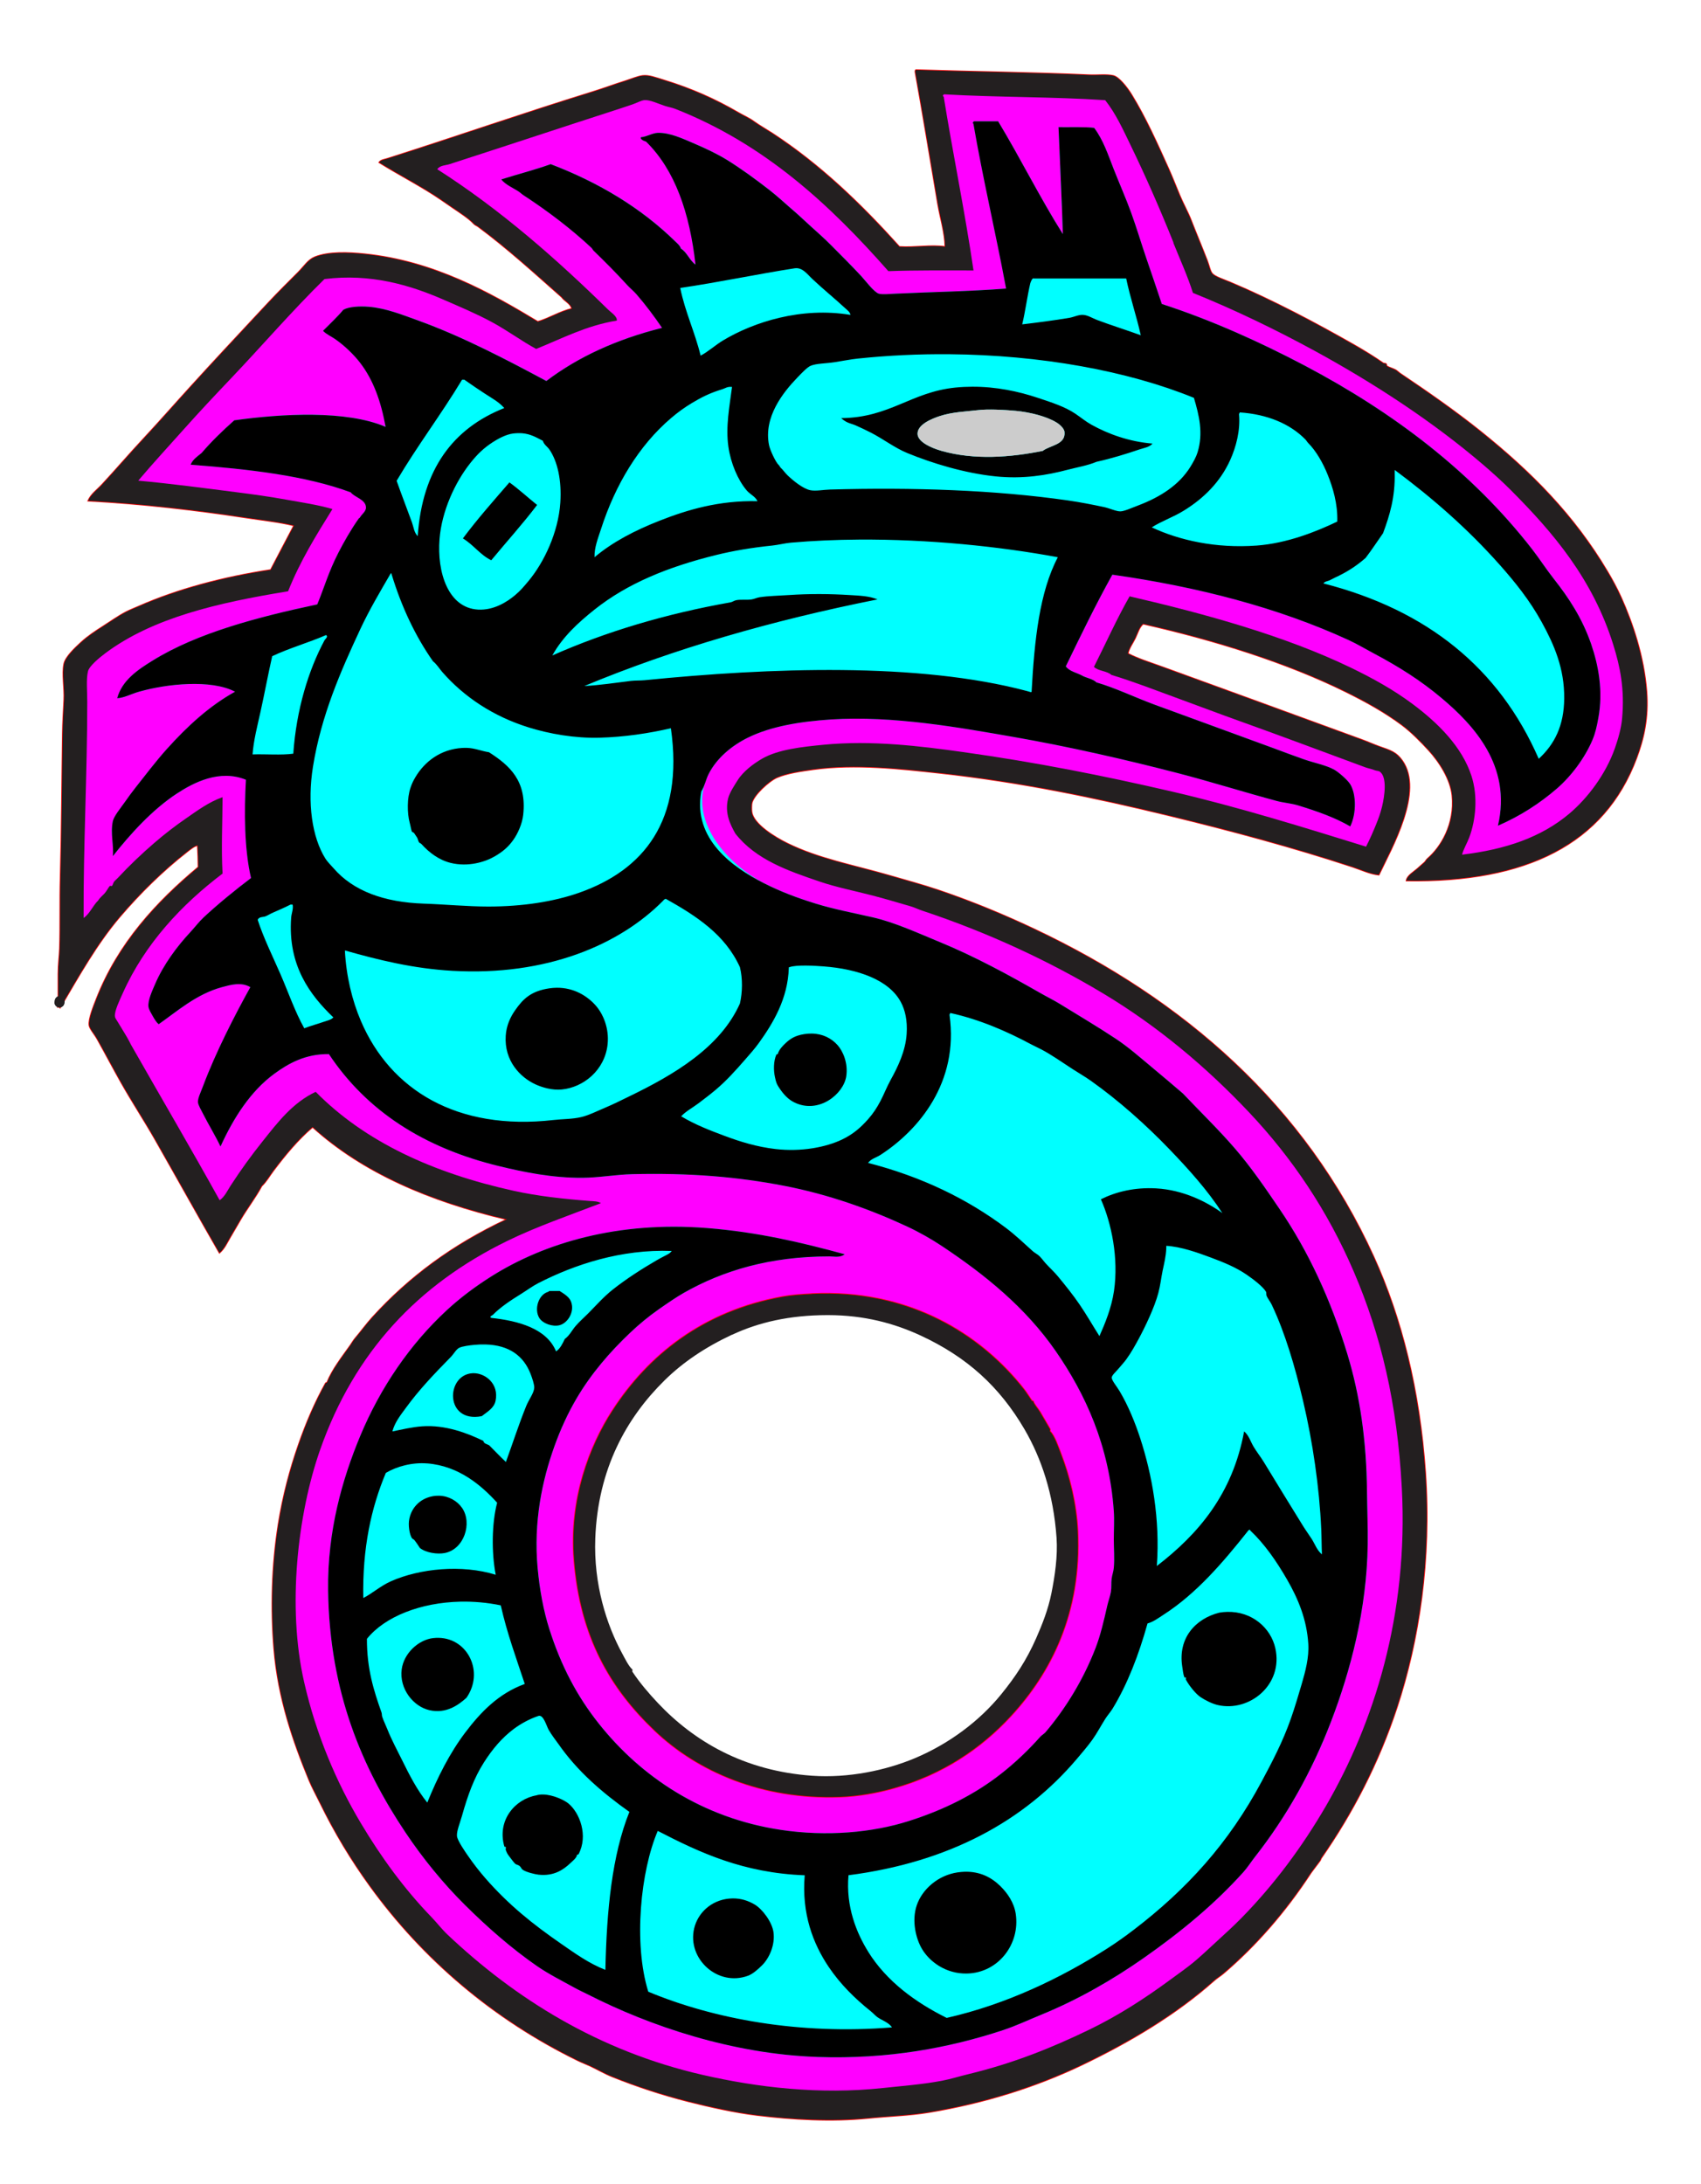<svg viewBox="0 0 147.3 189.1" xmlns="http://www.w3.org/2000/svg">
  <path style="stroke:red;stroke-width:.117;fill:#f0f" d="M 79.33 6.059 C 79.257 6.069 79.262 6.159 79.268 6.248 C 79.952 10.017 80.575 13.89 81.219 17.65 C 81.432 18.901 81.829 20.119 81.85 21.367 C 80.592 21.187 79.253 21.454 77.881 21.367 C 74.627 17.749 71.062 14.281 66.857 11.539 C 66.352 11.21 65.71 10.845 65.281 10.531 C 64.847 10.213 64.394 10.03 63.959 9.775 C 62.008 8.636 59.909 7.685 57.469 6.941 C 56.794 6.736 56.183 6.494 55.643 6.564 C 55.21 6.621 54.691 6.847 54.193 7.004 C 53.192 7.319 52.268 7.668 51.357 7.949 C 45.309 9.82 39.475 11.855 33.529 13.744 C 33.303 13.817 32.984 13.842 32.836 14.061 C 34.625 15.171 36.564 16.157 38.189 17.273 C 38.516 17.497 38.865 17.736 39.197 17.967 C 39.768 18.36 40.608 18.893 41.025 19.352 C 41.144 19.483 41.278 19.511 41.402 19.604 C 43.973 21.514 46.303 23.641 48.648 25.715 C 48.911 26.082 49.39 26.232 49.529 26.723 C 48.435 26.993 47.619 27.542 46.57 27.857 C 42.423 25.356 37.588 22.623 31.572 21.998 C 30.168 21.852 28.469 21.786 27.289 22.25 C 26.688 22.486 26.382 23.019 25.838 23.572 C 25.406 24.012 24.949 24.462 24.58 24.832 C 23.685 25.731 22.87 26.615 22.123 27.416 C 20.21 29.463 18.374 31.437 16.643 33.338 C 15.215 34.902 13.821 36.497 12.422 37.998 C 11.176 39.333 10.025 40.683 8.832 41.967 C 8.424 42.407 7.887 42.78 7.635 43.354 C 12.344 43.611 16.999 44.154 21.24 44.801 C 22.687 45.023 24.135 45.173 25.461 45.496 C 24.784 46.771 24.119 48.058 23.445 49.338 C 19.237 49.984 15.327 51.043 12.043 52.488 C 11.671 52.652 11.264 52.807 10.908 52.992 C 10.246 53.336 9.607 53.797 8.893 54.252 C 8.303 54.629 7.62 55.072 7.004 55.639 C 6.458 56.138 5.677 56.889 5.553 57.465 C 5.356 58.375 5.611 59.526 5.553 60.615 C 5.501 61.582 5.441 62.61 5.428 63.512 C 5.364 67.712 5.35 71.861 5.238 75.924 C 5.178 78.067 5.239 80.142 5.176 82.098 C 5.155 82.739 5.049 83.517 5.049 84.303 L 5.049 86.697 L 5.012 87.178 L 5.127 87.145 L 5.201 87.24 C 6.812 84.514 8.347 81.742 10.367 79.367 C 12.113 77.32 14.091 75.378 16.17 73.752 C 16.483 73.507 16.835 73.215 17.115 73.184 C 17.154 73.921 17.17 74.398 17.178 75.074 C 13.574 78.081 10.241 81.66 8.359 86.475 C 8.116 87.098 7.667 88.192 7.729 88.744 C 7.763 89.048 8.17 89.492 8.422 89.941 C 9.155 91.246 9.843 92.56 10.5 93.721 C 11.462 95.418 12.531 97.052 13.398 98.57 C 15.319 101.94 17.232 105.381 19.004 108.461 C 19.431 108.093 19.664 107.559 19.949 107.076 C 20.244 106.579 20.54 106.06 20.832 105.564 C 21.419 104.57 22.119 103.668 22.658 102.668 C 23.066 102.283 23.333 101.789 23.668 101.346 C 24.709 99.965 25.786 98.661 27.07 97.564 C 31.411 101.498 37.197 103.987 43.893 105.566 C 39.17 107.789 35.434 110.559 32.238 114.07 C 31.753 114.603 31.228 115.323 30.789 115.836 C 30.596 116.061 30.498 116.253 30.35 116.465 C 29.644 117.467 28.786 118.545 28.332 119.678 C 28.306 119.744 28.228 119.704 28.207 119.742 C 27.283 121.406 26.532 123.151 25.875 125.031 C 25.104 127.238 24.51 129.479 24.111 131.963 C 23.537 135.54 23.454 139.307 23.734 142.734 C 24.084 147.009 25.397 150.777 26.758 154.074 C 27.034 154.746 27.388 155.38 27.703 156.025 C 28.994 158.672 30.436 161.045 32.049 163.273 C 36.635 169.603 42.724 174.806 50.066 178.387 C 50.389 178.545 50.733 178.674 51.072 178.828 C 51.725 179.13 52.35 179.505 53.025 179.775 C 55.137 180.62 57.306 181.339 59.578 181.916 C 61.45 182.391 63.659 182.882 65.555 183.113 C 68.585 183.481 72.013 183.688 75.195 183.365 C 76.997 183.184 78.741 183.141 80.426 182.861 C 85.304 182.052 89.749 180.632 93.656 178.768 C 97.891 176.741 101.869 174.356 105.121 171.463 C 105.378 171.232 105.681 171.055 105.941 170.834 C 108.749 168.436 111.31 165.51 113.533 162.105 C 113.784 161.77 114.083 161.367 114.289 161.098 C 114.35 161.017 114.367 160.916 114.416 160.846 C 117.096 156.998 119.38 152.628 120.969 147.801 C 122.862 142.057 123.955 135.024 123.424 127.457 C 122.928 120.365 121.364 114.107 118.951 108.809 C 112.985 95.706 102.525 86.578 89.598 80.463 C 87.004 79.236 84.26 78.094 81.408 77.123 C 80.018 76.649 78.536 76.244 77 75.801 C 73.897 74.905 70.914 74.369 68.18 73.027 C 67.012 72.454 65.264 71.351 65.092 70.318 C 65.058 70.11 65.072 69.668 65.092 69.562 C 65.223 68.844 66.598 67.591 67.297 67.295 C 68.143 66.935 69.338 66.753 70.447 66.602 C 74.051 66.107 78.008 66.548 81.346 66.916 C 88.494 67.703 94.905 69.061 101.129 70.57 C 106.653 71.91 112.058 73.368 117.133 75.043 C 117.886 75.292 118.628 75.65 119.4 75.734 C 120.503 73.411 123.319 68.507 121.418 65.846 C 120.9 65.122 120.412 64.982 119.463 64.648 C 118.987 64.481 118.469 64.246 118.016 64.08 C 112.105 61.913 106.252 59.784 100.561 57.717 C 99.585 57.362 98.572 57.053 97.662 56.584 C 97.768 56.095 98.079 55.691 98.291 55.262 C 98.507 54.827 98.623 54.324 98.986 54.002 C 105.213 55.407 111.411 57.352 116.498 59.859 C 118.258 60.726 119.908 61.637 121.412 62.758 C 122.215 63.356 123.086 64.243 123.742 64.963 C 124.661 65.973 125.615 67.462 125.758 68.867 C 126.009 71.356 124.774 73.363 123.617 74.35 C 123.513 74.439 123.461 74.577 123.365 74.664 C 123.172 74.838 122.981 75.001 122.797 75.168 C 122.419 75.51 121.871 75.797 121.791 76.24 C 132.19 76.401 138.92 73.045 141.701 65.654 C 142.342 63.947 142.759 62.131 142.584 59.859 C 142.35 56.819 141.365 53.934 140.379 51.734 C 140.021 50.937 139.597 50.163 139.182 49.467 C 136.283 44.592 132.59 40.875 128.221 37.369 C 126.004 35.589 123.572 33.904 121.229 32.33 C 121.127 32.26 121.015 32.143 120.914 32.076 C 120.66 31.912 120.343 31.854 120.094 31.699 C 120.046 31.671 120.072 31.543 120.031 31.51 C 119.978 31.464 119.83 31.482 119.779 31.447 C 118.969 30.882 118.099 30.351 117.26 29.871 C 113.944 27.982 110.222 26.003 106.549 24.455 C 105.989 24.219 105.215 23.971 104.975 23.697 C 104.78 23.48 104.712 23.028 104.533 22.564 C 104.09 21.421 103.548 20.133 103.148 19.1 C 102.87 18.378 102.453 17.644 102.141 16.895 C 101.809 16.1 101.505 15.315 101.195 14.627 C 100.248 12.525 99.214 10.202 97.982 8.201 C 97.588 7.559 96.886 6.674 96.406 6.564 C 95.815 6.429 95.032 6.532 94.328 6.5 C 89.326 6.273 84.149 6.22 79.33 6.059 z M 71.875 111.992 C 79.499 112.107 85.147 115.814 88.656 120.271 C 88.882 120.558 89.092 120.903 89.348 121.279 C 89.383 121.332 89.45 121.254 89.473 121.342 C 89.532 121.563 89.877 121.959 90.041 122.225 C 90.327 122.692 90.619 123.222 90.924 123.736 C 90.944 123.77 90.894 123.9 90.924 123.926 C 91.297 124.253 91.652 125.322 91.867 125.877 C 92.579 127.713 93.202 130.129 93.316 132.555 C 93.654 139.623 90.99 144.805 87.521 148.561 C 84.948 151.347 81.62 153.612 77.379 154.797 C 75.973 155.189 74.385 155.494 72.717 155.551 C 66.004 155.782 60.445 153.372 56.713 149.82 C 52.874 146.166 50.255 141.721 49.721 135.02 C 49.305 129.815 51.039 125.215 53.059 122.105 C 56.167 117.319 60.886 113.524 67.74 112.277 C 68.607 112.12 69.456 112.067 70.324 112.025 L 70.322 112.018 C 70.848 111.993 71.367 111.984 71.875 111.992 z"/>
  <path fill-rule="evenodd" fill="#231f20" d="m 84.356,10.503 h 2.079 c 1.928,3.195 3.626,6.622 5.606,9.765 -0.089,-2.904 -0.26,-6.32 -0.378,-9.261 1.031,0.012 2.343,-0.036 3.087,0.063 0.791,1.046 1.21,2.341 1.701,3.59 0.494,1.255 1.045,2.494 1.512,3.78 0.474,1.307 0.871,2.65 1.323,3.969 0.449,1.304 0.89,2.611 1.323,3.905 4.268,1.384 8.519,3.3 12.413,5.355 7.595,4.012 14.413,9.133 19.654,15.876 0.627,0.807 1.203,1.712 1.891,2.582 1.28,1.624 2.442,3.385 3.213,5.607 0.648,1.874 1.059,4.092 0.631,6.426 -0.137,0.742 -0.25,1.287 -0.505,1.889 -0.662,1.575 -1.858,3.16 -3.086,4.221 -1.502,1.297 -3.203,2.39 -5.103,3.213 1.23,-5.21 -2.165,-8.757 -4.85,-11.025 -1.824,-1.54 -3.71,-2.731 -5.922,-3.905 -0.724,-0.384 -1.41,-0.797 -2.142,-1.134 -6.115,-2.818 -13.126,-4.63 -20.473,-5.669 -1.428,2.562 -2.731,5.249 -4.031,7.937 0.306,0.447 0.994,0.557 1.448,0.82 0.286,0.165 0.938,0.283 1.197,0.566 1.694,0.496 3.327,1.3 5.102,1.954 3.366,1.238 6.852,2.495 10.331,3.779 0.839,0.31 1.721,0.647 2.583,0.945 0.884,0.306 1.877,0.491 2.583,0.882 0.36,0.2 1.162,0.89 1.385,1.26 0.531,0.877 0.542,2.541 0,3.654 -1.274,-0.747 -2.832,-1.309 -4.536,-1.827 -0.587,-0.178 -1.213,-0.213 -1.827,-0.378 -2.702,-0.724 -5.75,-1.679 -8.503,-2.394 -4.64,-1.205 -9.587,-2.328 -14.296,-3.149 -4.613,-0.804 -10.461,-1.865 -15.817,-1.513 -2.646,0.174 -5.189,0.592 -7.182,1.576 -1.391,0.687 -2.693,1.755 -3.401,3.149 -1.964,3.88 1.599,7.797 4.787,9.449 1.467,0.744 2.926,1.286 4.474,1.764 1.577,0.488 3.227,0.796 4.977,1.197 1.898,0.434 3.967,1.39 5.796,2.141 3.029,1.247 5.991,2.86 8.695,4.411 0.57,0.327 1.144,0.602 1.701,0.946 1.569,0.968 3.283,1.982 4.849,3.023 1.066,0.708 2.015,1.542 2.961,2.33 0.963,0.803 1.908,1.599 2.835,2.395 1.512,1.596 3.056,3.087 4.473,4.724 1.423,1.643 2.659,3.458 3.906,5.293 2.48,3.648 4.425,7.824 5.859,12.541 1.098,3.609 1.659,7.499 1.701,11.968 0.015,1.509 0.086,3.021 0.063,4.536 -0.086,5.639 -1.494,10.913 -3.149,15.244 -1.686,4.413 -3.912,8.338 -6.615,11.781 -0.355,0.453 -0.638,0.912 -1.008,1.323 -2.494,2.776 -5.425,5.189 -8.63,7.434 -2.63,1.841 -5.63,3.585 -8.883,4.915 -1.084,0.442 -2.158,0.952 -3.276,1.322 -4.66,1.54 -9.973,2.541 -16.063,2.332 -7.443,-0.257 -14.577,-2.699 -19.912,-5.418 -0.368,-0.188 -0.743,-0.351 -1.133,-0.568 -1.013,-0.559 -2.288,-1.204 -3.276,-1.889 -2.245,-1.557 -4.288,-3.36 -6.237,-5.29 -1.858,-1.841 -3.649,-4.027 -5.166,-6.301 -3.671,-5.506 -6.557,-12.027 -6.678,-20.918 -0.07,-5.156 1.232,-9.652 2.771,-13.36 1.761,-4.23 4.34,-7.979 7.497,-10.899 1.157,-1.072 2.487,-2.071 3.906,-2.961 4.531,-2.845 10.887,-4.777 18.648,-4.158 4.353,0.347 8.125,1.233 11.91,2.267 -0.386,0.32 -0.922,0.189 -1.323,0.189 -5.143,0 -9.204,1.223 -12.6,3.149 -0.683,0.388 -1.496,0.952 -2.205,1.448 -0.845,0.594 -1.672,1.271 -2.457,2.017 -1.731,1.644 -3.373,3.524 -4.663,5.733 -0.731,1.252 -1.363,2.625 -1.889,4.095 -1.035,2.886 -1.831,6.478 -1.448,10.584 0.17,1.824 0.5,3.633 1.008,5.227 1,3.144 2.373,5.783 4.284,8.189 3.666,4.621 8.98,8.175 15.747,9.199 4.029,0.608 7.973,0.232 11.086,-0.757 3.036,-0.962 5.706,-2.294 8.001,-4.095 1.199,-0.938 2.353,-2.027 3.402,-3.213 0.122,-0.138 0.322,-0.238 0.441,-0.378 1.716,-2.016 3.282,-4.537 4.346,-7.307 0.423,-1.099 0.703,-2.305 1.009,-3.654 0.089,-0.397 0.25,-0.813 0.314,-1.198 0.065,-0.39 0.02,-0.777 0.064,-1.134 0.04,-0.323 0.159,-0.611 0.189,-0.945 0.075,-0.824 0,-1.664 0,-2.457 0,-0.829 0.056,-1.661 0,-2.456 -0.399,-5.685 -2.465,-10.148 -5.04,-13.863 -2.618,-3.776 -6.108,-6.597 -9.827,-9.071 -0.92,-0.612 -1.97,-1.21 -3.024,-1.701 -3.132,-1.459 -6.754,-2.774 -10.647,-3.526 -4.065,-0.787 -8.208,-1.128 -13.161,-1.009 -1.428,0.034 -2.867,0.308 -4.347,0.315 -2.555,0.014 -4.979,-0.474 -7.182,-1.008 -6.525,-1.582 -11.467,-4.778 -14.741,-9.702 -2.033,-0.022 -3.509,0.812 -4.724,1.701 -2.052,1.5 -3.531,3.816 -4.663,6.3 -0.45,-0.953 -0.999,-1.822 -1.512,-2.835 -0.158,-0.313 -0.425,-0.761 -0.441,-1.009 -0.022,-0.328 0.258,-0.897 0.441,-1.386 1.092,-2.918 2.742,-6.13 4.095,-8.567 -0.793,-0.474 -1.728,-0.197 -2.457,0 -2.216,0.597 -3.911,2.119 -5.482,3.213 -0.205,-0.177 -0.375,-0.461 -0.504,-0.692 -0.136,-0.247 -0.347,-0.57 -0.377,-0.819 -0.069,-0.56 0.329,-1.396 0.567,-1.953 0.723,-1.694 1.92,-3.29 3.024,-4.473 0.411,-0.442 0.775,-0.93 1.196,-1.323 1.241,-1.156 2.733,-2.371 4.095,-3.402 -0.59,-2.488 -0.596,-5.782 -0.441,-8.505 -2.272,-0.928 -4.517,0.235 -5.984,1.197 -2.132,1.398 -4.03,3.502 -5.543,5.418 0.106,-0.894 -0.226,-1.963 0,-3.024 0.094,-0.44 0.671,-1.133 1.071,-1.701 0.282,-0.4 0.568,-0.8 0.882,-1.196 0.835,-1.053 1.782,-2.307 2.708,-3.339 1.811,-2.018 3.738,-3.772 5.922,-4.977 -2.091,-1.09 -5.909,-0.683 -8.314,0 -0.698,0.199 -1.293,0.536 -1.889,0.566 0.42,-1.569 1.81,-2.486 3.086,-3.275 3.863,-2.388 9.084,-3.757 14.238,-4.852 0.593,-1.423 0.966,-2.79 1.827,-4.473 0.462,-0.901 1.09,-2.005 1.764,-2.96 0.042,-0.06 0.079,-0.03 0.126,-0.128 0.097,-0.199 0.506,-0.483 0.504,-0.818 -0.002,-0.709 -0.999,-0.889 -1.322,-1.323 -3.955,-1.464 -8.834,-2.003 -13.863,-2.395 0.187,-0.463 0.586,-0.715 0.945,-1.007 0.871,-1.019 1.834,-1.946 2.835,-2.835 4.14,-0.578 9.707,-0.887 13.103,0.567 -0.401,-2.205 -1.053,-4.047 -2.205,-5.544 -0.557,-0.725 -1.377,-1.513 -2.204,-2.079 -0.335,-0.228 -0.711,-0.383 -1.009,-0.693 0.597,-0.601 1.219,-1.176 1.764,-1.827 0.468,-0.254 1.371,-0.322 2.205,-0.252 1.493,0.124 2.915,0.703 4.284,1.196 3.869,1.396 7.774,3.457 11.086,5.229 2.771,-2.1 6.121,-3.622 10.017,-4.599 -0.685,-1.007 -1.398,-1.963 -2.205,-2.898 -0.253,-0.291 -0.562,-0.536 -0.819,-0.818 -0.947,-1.042 -1.867,-1.961 -2.898,-2.962 -0.071,-0.068 -0.11,-0.177 -0.19,-0.253 -1.721,-1.613 -3.785,-3.184 -5.859,-4.536 -0.177,-0.115 -0.314,-0.256 -0.504,-0.377 -0.454,-0.288 -1.072,-0.545 -1.448,-1.008 1.419,-0.45 2.91,-0.827 4.283,-1.323 4.182,1.596 7.818,3.793 10.772,6.678 0.184,0.179 0.424,0.37 0.504,0.631 0.542,0.34 0.744,1.02 1.26,1.386 -0.503,-4.474 -1.771,-8.182 -4.283,-10.647 -0.209,-0.051 -0.536,-0.221 -0.441,-0.378 0.512,-0.046 0.991,-0.363 1.448,-0.379 1.067,-0.037 2.239,0.531 3.213,0.945 1.012,0.432 2.006,0.915 2.771,1.386 1.211,0.746 2.498,1.686 3.654,2.583 0.763,0.593 1.448,1.241 2.205,1.889 0.465,0.398 0.912,0.836 1.386,1.26 0.57,0.51 1.242,1.11 1.826,1.701 0.749,0.758 1.722,1.716 2.583,2.646 0.314,0.338 1.114,1.402 1.513,1.512 0.315,0.088 0.969,0.022 1.448,0 3.181,-0.151 6.37,-0.193 9.574,-0.441 -0.896,-4.815 -1.995,-9.428 -2.835,-14.296 -0.128,0.02 0.012,-0.181 0.063,-0.188" style="fill:#0ff;stroke-width:.117"/>
  <path d="m 5.149,86.791 c 0.002,-0.042 0.011,-0.084 0.021,-0.127" stroke="#231f20" stroke-linecap="round" stroke-width="0.854" fill="none"/>
  <path fill-rule="evenodd" fill="#231f20" d="m 101.625,21.019 c -1.18,-2.946 -2.41,-5.744 -3.716,-8.441 -0.658,-1.359 -1.287,-2.753 -2.205,-3.906 -4.447,-0.297 -9.298,-0.24 -13.922,-0.504 -0.077,-0.019 -0.217,0.183 -0.063,0.188 0.816,5.066 1.834,9.927 2.583,15.057 -2.476,0.002 -4.983,-0.027 -7.372,0.062 C 71.901,17.767 66.251,12.482 58.47,9.424 58.174,9.308 57.887,9.271 57.588,9.172 56.953,8.964 56.302,8.642 55.823,8.668 c -0.308,0.018 -0.67,0.246 -1.071,0.378 -0.364,0.119 -0.787,0.266 -1.134,0.378 -5.012,1.62 -9.884,3.235 -14.682,4.787 -0.355,0.116 -0.827,0.091 -1.072,0.441 5.44,3.466 10.349,7.787 14.799,12.155 0.283,0.277 0.779,0.566 0.756,0.945 -2.7,0.449 -4.743,1.556 -6.992,2.457 -1.295,-0.707 -2.504,-1.609 -3.842,-2.33 -1.338,-0.722 -2.769,-1.323 -4.22,-1.954 -2.866,-1.244 -6.269,-2.267 -10.268,-1.764 -2.823,2.766 -5.4,5.77 -8.127,8.632 -1.358,1.426 -2.721,2.877 -4.031,4.346 -1.329,1.49 -2.678,2.946 -3.968,4.473 2.791,0.253 5.707,0.645 8.567,1.01 1.41,0.179 2.841,0.378 4.22,0.628 1.373,0.25 2.754,0.448 4.031,0.82 -1.4,2.253 -2.803,4.503 -3.842,7.119 -6.128,0.997 -11.722,2.3 -15.817,5.355 -0.532,0.399 -1.399,1.111 -1.512,1.575 -0.166,0.683 -0.063,1.74 -0.063,2.645 0,6.243 -0.345,12.518 -0.315,18.707 0.548,-0.377 0.791,-1.058 1.26,-1.513 0.147,-0.245 0.392,-0.432 0.567,-0.629 0.185,-0.21 0.299,-0.47 0.441,-0.63 0.027,-0.032 0.161,0.031 0.188,0 0.082,-0.094 0.107,-0.28 0.19,-0.378 0.107,-0.129 0.21,-0.202 0.315,-0.315 1.01,-1.083 2.04,-2.066 3.151,-3.024 0.877,-0.757 1.79,-1.465 2.771,-2.141 0.973,-0.673 1.97,-1.413 3.149,-1.827 -0.007,2.249 -0.122,4.405 0,6.615 -3.514,2.656 -6.712,6.052 -8.63,10.331 -0.257,0.573 -0.731,1.54 -0.693,2.016 0.012,0.159 0.107,0.265 0.252,0.504 0.34,0.563 0.787,1.273 1.008,1.701 0.048,0.094 0.081,0.174 0.126,0.251 2.605,4.581 5.211,9.011 7.686,13.477 0.44,-0.307 0.668,-0.833 0.945,-1.26 0.893,-1.372 1.783,-2.604 2.773,-3.842 1.297,-1.625 2.598,-3.346 4.598,-4.284 4.263,4.326 10.168,7.03 17.139,8.567 2.066,0.457 4.323,0.709 6.615,0.882 0.299,0.023 0.672,0.009 0.945,0.19 -2.873,1.101 -5.619,2.049 -8.126,3.276 -7.697,3.767 -13.208,9.581 -16.191,18.075 -1.954,5.568 -2.865,13.618 -1.386,20.099 1.05,4.601 2.812,8.702 4.914,12.225 1.778,2.981 3.79,5.728 6.11,8.126 0.484,0.501 0.9,1.052 1.385,1.512 5.854,5.534 13.079,10.086 22.111,12.155 4.701,1.078 10.114,1.729 15.618,1.133 1.706,-0.185 3.428,-0.31 5.103,-0.63 0.758,-0.144 1.514,-0.385 2.268,-0.566 3.924,-0.944 7.252,-2.295 10.457,-3.842 2.568,-1.24 4.884,-2.75 7.056,-4.347 0.695,-0.513 1.412,-1.009 2.017,-1.513 0.663,-0.553 1.294,-1.153 1.889,-1.7 0.765,-0.706 1.483,-1.347 2.205,-2.08 2.841,-2.891 5.294,-6.184 7.37,-9.764 4.126,-7.118 7.142,-16.507 6.553,-27.528 -0.392,-7.308 -1.81,-13.232 -4.159,-18.707 -2.266,-5.283 -5.349,-9.854 -9.071,-13.793 C 104.472,92.388 100.263,88.848 95.557,86.023 90.822,83.183 85.547,80.728 79.869,78.841 79.526,78.729 79.204,78.564 78.861,78.464 77.722,78.13 76.651,77.813 75.521,77.518 74.007,77.125 72.463,76.824 70.985,76.323 68.225,75.384 65.451,74.424 63.678,72.164 c -0.456,-0.807 -0.932,-1.782 -0.631,-3.023 0.13,-0.534 0.589,-1.204 0.819,-1.576 0.489,-0.786 1.388,-1.457 2.142,-1.891 1.393,-0.797 3.455,-1.017 5.291,-1.197 4.199,-0.412 8.433,0.118 12.097,0.631 6.334,0.886 12.155,2.045 18.016,3.401 5.827,1.348 11.563,3.142 16.882,4.788 0.323,-0.626 0.619,-1.297 0.882,-1.953 0.214,-0.535 0.356,-0.905 0.504,-1.513 0.223,-0.92 0.457,-2.555 -0.19,-3.024 -0.117,-0.085 -0.293,-0.064 -0.441,-0.126 -0.257,-0.108 -0.564,-0.158 -0.818,-0.251 -3.606,-1.335 -7.644,-2.846 -10.962,-4.031 -1.845,-0.661 -3.652,-1.35 -5.481,-2.017 -1.822,-0.665 -3.642,-1.378 -5.543,-1.953 -0.383,-0.353 -1.143,-0.326 -1.513,-0.694 1.027,-2.038 1.975,-4.157 3.087,-6.109 6.519,1.507 13.454,3.423 19.151,6.172 1.943,0.939 3.714,1.927 5.355,3.149 2.149,1.604 4.272,3.666 5.103,6.238 0.573,1.774 0.359,3.828 -0.188,5.293 -0.198,0.526 -0.493,0.996 -0.632,1.513 3.794,-0.449 6.859,-1.515 9.261,-3.528 1.629,-1.364 3.189,-3.457 3.969,-5.671 0.283,-0.803 0.552,-1.728 0.629,-2.582 0.236,-2.562 -0.18,-4.516 -0.755,-6.363 -1.785,-5.733 -5.228,-9.753 -8.883,-13.419 -0.741,-0.742 -1.547,-1.468 -2.33,-2.142 -4.393,-3.774 -9.548,-7.125 -14.612,-9.89 -3.379,-1.841 -6.954,-3.575 -10.584,-5.04 -0.471,-1.486 -1.124,-2.907 -1.701,-4.346 z M 5.05,86.697 v -2.394 c 0,-0.786 0.105,-1.564 0.126,-2.205 0.063,-1.956 0.004,-4.03 0.064,-6.174 0.112,-4.063 0.125,-8.213 0.189,-12.413 0.014,-0.902 0.074,-1.93 0.126,-2.897 0.058,-1.089 -0.197,-2.24 0,-3.151 0.124,-0.576 0.904,-1.327 1.45,-1.826 0.616,-0.566 1.3,-1.01 1.889,-1.386 0.714,-0.455 1.354,-0.916 2.016,-1.26 0.356,-0.185 0.762,-0.34 1.135,-0.504 3.284,-1.445 7.194,-2.504 11.402,-3.149 0.674,-1.28 1.34,-2.568 2.017,-3.843 -1.325,-0.323 -2.774,-0.471 -4.221,-0.694 C 17,44.155 12.344,43.611 7.635,43.353 7.887,42.78 8.423,42.407 8.831,41.967 c 1.193,-1.283 2.344,-2.633 3.59,-3.968 1.399,-1.501 2.793,-3.097 4.22,-4.661 1.731,-1.901 3.568,-3.875 5.481,-5.922 0.747,-0.801 1.562,-1.685 2.457,-2.583 0.369,-0.37 0.827,-0.82 1.259,-1.26 0.544,-0.553 0.849,-1.087 1.451,-1.323 1.18,-0.464 2.879,-0.398 4.283,-0.252 6.016,0.625 10.851,3.358 14.998,5.859 1.049,-0.316 1.866,-0.865 2.96,-1.135 -0.139,-0.49 -0.619,-0.64 -0.882,-1.007 -2.346,-2.074 -4.675,-4.201 -7.245,-6.112 -0.124,-0.092 -0.259,-0.12 -0.378,-0.252 -0.417,-0.459 -1.256,-0.992 -1.827,-1.385 -0.332,-0.23 -0.681,-0.47 -1.008,-0.694 -1.625,-1.116 -3.566,-2.102 -5.355,-3.213 0.148,-0.219 0.467,-0.243 0.693,-0.316 5.945,-1.889 11.781,-3.925 17.829,-5.796 0.911,-0.281 1.834,-0.629 2.836,-0.944 0.497,-0.157 1.016,-0.385 1.448,-0.441 0.541,-0.07 1.153,0.172 1.827,0.378 2.44,0.744 4.538,1.695 6.489,2.835 0.435,0.255 0.887,0.438 1.322,0.756 0.429,0.314 1.071,0.679 1.576,1.007 4.205,2.742 7.772,6.21 11.025,9.828 1.372,0.087 2.709,-0.18 3.967,0 -0.021,-1.248 -0.416,-2.466 -0.629,-3.717 -0.643,-3.76 -1.268,-7.634 -1.953,-11.403 -0.005,-0.089 -0.01,-0.178 0.063,-0.188 4.819,0.161 9.996,0.214 14.998,0.441 0.704,0.032 1.488,-0.073 2.079,0.063 0.48,0.11 1.18,0.996 1.575,1.638 1.232,2.001 2.266,4.323 3.214,6.425 0.309,0.688 0.613,1.474 0.945,2.268 0.312,0.75 0.729,1.483 1.008,2.205 0.4,1.033 0.943,2.321 1.386,3.464 0.179,0.463 0.247,0.916 0.441,1.134 0.241,0.274 1.015,0.521 1.575,0.757 3.673,1.548 7.394,3.527 10.709,5.417 0.84,0.48 1.709,1.011 2.52,1.576 0.05,0.035 0.199,0.018 0.252,0.063 0.04,0.033 0.015,0.16 0.063,0.188 0.249,0.154 0.565,0.214 0.819,0.378 0.101,0.067 0.213,0.183 0.314,0.253 2.343,1.574 4.776,3.259 6.992,5.04 4.37,3.506 8.062,7.222 10.961,12.097 0.415,0.696 0.84,1.469 1.198,2.267 0.986,2.199 1.97,5.086 2.204,8.126 0.175,2.272 -0.24,4.089 -0.881,5.796 -2.781,7.39 -9.512,10.744 -19.912,10.584 0.08,-0.443 0.629,-0.73 1.007,-1.072 0.184,-0.167 0.374,-0.33 0.567,-0.504 0.096,-0.087 0.147,-0.226 0.252,-0.315 1.157,-0.986 2.394,-2.993 2.142,-5.481 -0.143,-1.405 -1.097,-2.896 -2.016,-3.905 -0.656,-0.719 -1.528,-1.606 -2.33,-2.204 -1.504,-1.121 -3.154,-2.032 -4.914,-2.899 -5.087,-2.507 -11.287,-4.453 -17.513,-5.858 -0.363,0.322 -0.478,0.825 -0.694,1.26 -0.212,0.429 -0.523,0.833 -0.629,1.322 0.91,0.469 1.922,0.779 2.898,1.134 5.692,2.067 11.545,4.196 17.455,6.363 0.453,0.166 0.972,0.4 1.448,0.567 0.949,0.333 1.435,0.473 1.954,1.197 1.901,2.662 -0.914,7.567 -2.017,9.89 -0.772,-0.085 -1.514,-0.443 -2.267,-0.692 -5.075,-1.675 -10.48,-3.133 -16.004,-4.473 -6.224,-1.509 -12.635,-2.866 -19.783,-3.654 -3.338,-0.368 -7.295,-0.81 -10.899,-0.315 -1.109,0.152 -2.304,0.334 -3.149,0.693 -0.699,0.296 -2.074,1.55 -2.205,2.268 -0.02,0.106 -0.034,0.547 0,0.755 0.172,1.033 1.92,2.136 3.087,2.709 2.734,1.342 5.717,1.877 8.82,2.773 1.536,0.443 3.018,0.849 4.408,1.323 2.852,0.971 5.597,2.112 8.19,3.339 12.927,6.115 23.386,15.244 29.353,28.347 2.412,5.298 3.976,11.556 4.473,18.648 0.531,7.567 -0.563,14.6 -2.456,20.345 -1.589,4.827 -3.872,9.197 -6.553,13.044 -0.049,0.07 -0.065,0.172 -0.126,0.252 -0.206,0.269 -0.506,0.672 -0.756,1.008 -2.223,3.404 -4.785,6.329 -7.593,8.727 -0.26,0.221 -0.562,0.399 -0.819,0.63 -3.252,2.893 -7.23,5.277 -11.465,7.304 -3.907,1.865 -8.353,3.285 -13.232,4.095 -1.685,0.28 -3.428,0.322 -5.229,0.503 -3.182,0.323 -6.61,0.117 -9.64,-0.25 -1.895,-0.231 -4.106,-0.723 -5.978,-1.198 -2.272,-0.577 -4.44,-1.296 -6.551,-2.141 -0.675,-0.27 -1.3,-0.644 -1.953,-0.946 -0.339,-0.154 -0.686,-0.283 -1.008,-0.441 -7.342,-3.581 -13.43,-8.786 -18.016,-15.115 -1.613,-2.229 -3.056,-4.6 -4.346,-7.246 -0.315,-0.646 -0.669,-1.281 -0.945,-1.953 -1.361,-3.297 -2.674,-7.064 -3.024,-11.339 -0.28,-3.428 -0.197,-7.195 0.378,-10.772 0.399,-2.484 0.993,-4.724 1.764,-6.93 0.657,-1.88 1.406,-3.627 2.33,-5.29 0.021,-0.038 0.1,0.002 0.126,-0.064 0.454,-1.132 1.311,-2.21 2.017,-3.213 0.148,-0.212 0.248,-0.405 0.441,-0.63 0.439,-0.513 0.963,-1.232 1.448,-1.764 3.196,-3.511 6.932,-6.282 11.655,-8.505 -6.695,-1.579 -12.483,-4.068 -16.823,-8.001 -1.285,1.097 -2.361,2.399 -3.402,3.78 -0.334,0.443 -0.601,0.938 -1.009,1.323 -0.539,1 -1.24,1.902 -1.827,2.897 -0.292,0.496 -0.587,1.015 -0.882,1.512 -0.286,0.483 -0.517,1.018 -0.945,1.385 -1.772,-3.08 -3.685,-6.521 -5.606,-9.89 C 12.532,97.053 11.462,95.418 10.501,93.721 9.844,92.56 9.155,91.245 8.422,89.941 8.17,89.492 7.763,89.047 7.729,88.744 c -0.062,-0.552 0.387,-1.645 0.631,-2.268 1.881,-4.814 5.215,-8.395 8.819,-11.402 -0.008,-0.676 -0.024,-1.152 -0.063,-1.889 -0.28,0.031 -0.632,0.322 -0.945,0.567 -2.079,1.626 -4.058,3.568 -5.804,5.616 -2.02,2.375 -3.554,5.148 -5.165,7.873 l -0.074,-0.095 -0.116,0.032" style="stroke-width:.117"/>
  <path style="stroke-width:.117" d="M 84.352 10.498 C 84.301 10.505 84.161 10.707 84.289 10.688 C 85.129 15.555 86.227 20.167 87.123 24.982 C 83.919 25.23 80.73 25.273 77.549 25.424 C 77.069 25.446 76.417 25.512 76.102 25.424 C 75.703 25.314 74.902 24.25 74.588 23.912 C 73.727 22.982 72.754 22.024 72.006 21.266 C 71.422 20.675 70.75 20.076 70.18 19.566 C 69.705 19.143 69.258 18.702 68.793 18.305 C 68.036 17.657 67.351 17.009 66.588 16.416 C 65.432 15.519 64.144 14.578 62.934 13.832 C 62.168 13.361 61.174 12.879 60.162 12.447 C 59.189 12.033 58.016 11.465 56.949 11.502 C 56.492 11.518 56.014 11.835 55.502 11.881 C 55.407 12.038 55.734 12.206 55.943 12.258 C 58.455 14.723 59.724 18.433 60.227 22.906 C 59.711 22.54 59.506 21.86 58.965 21.52 C 58.885 21.259 58.647 21.068 58.463 20.889 C 55.509 18.004 51.872 15.807 47.689 14.211 C 46.316 14.707 44.825 15.083 43.406 15.533 C 43.783 15.996 44.402 16.255 44.855 16.543 C 45.045 16.663 45.182 16.805 45.359 16.92 C 47.434 18.271 49.496 19.842 51.217 21.455 C 51.297 21.531 51.335 21.639 51.406 21.707 C 52.437 22.708 53.358 23.628 54.305 24.67 C 54.562 24.952 54.872 25.197 55.125 25.488 C 55.932 26.423 56.645 27.377 57.33 28.385 C 53.434 29.362 50.084 30.884 47.312 32.984 C 44.001 31.212 40.095 29.15 36.227 27.754 C 34.858 27.261 33.436 26.683 31.943 26.559 C 31.109 26.488 30.207 26.557 29.738 26.811 C 29.193 27.462 28.57 28.037 27.973 28.639 C 28.271 28.949 28.648 29.102 28.982 29.33 C 29.81 29.896 30.629 30.685 31.186 31.41 C 32.337 32.908 32.989 34.748 33.391 36.953 C 29.994 35.499 24.429 35.809 20.289 36.387 C 19.289 37.276 18.324 38.202 17.453 39.221 C 17.094 39.513 16.695 39.765 16.508 40.229 C 21.537 40.62 26.416 41.16 30.371 42.623 C 30.694 43.057 31.691 43.236 31.693 43.945 C 31.696 44.28 31.288 44.565 31.191 44.764 C 31.144 44.861 31.107 44.831 31.064 44.891 C 30.39 45.845 29.762 46.951 29.301 47.852 C 28.439 49.534 28.066 50.902 27.473 52.324 C 22.319 53.419 17.099 54.788 13.236 57.176 C 11.96 57.964 10.569 58.88 10.148 60.449 C 10.745 60.419 11.341 60.082 12.039 59.883 C 14.444 59.2 18.263 58.792 20.354 59.883 C 18.169 61.088 16.243 62.843 14.432 64.861 C 13.505 65.893 12.558 67.146 11.723 68.199 C 11.408 68.595 11.122 68.995 10.84 69.395 C 10.44 69.962 9.863 70.656 9.77 71.096 C 9.543 72.157 9.876 73.227 9.77 74.121 C 11.282 72.205 13.181 70.101 15.312 68.703 C 16.78 67.742 19.025 66.578 21.297 67.506 C 21.142 70.229 21.149 73.523 21.738 76.012 C 20.377 77.042 18.884 78.256 17.643 79.412 C 17.222 79.805 16.858 80.294 16.447 80.736 C 15.343 81.919 14.147 83.515 13.424 85.209 C 13.186 85.766 12.789 86.6 12.857 87.16 C 12.887 87.409 13.099 87.734 13.234 87.98 C 13.364 88.212 13.534 88.495 13.738 88.672 C 15.309 87.578 17.005 86.058 19.221 85.461 C 19.95 85.264 20.885 84.987 21.678 85.461 C 20.325 87.898 18.674 91.11 17.582 94.027 C 17.399 94.517 17.119 95.086 17.141 95.414 C 17.157 95.662 17.424 96.109 17.582 96.422 C 18.095 97.435 18.644 98.305 19.094 99.258 C 20.226 96.774 21.706 94.457 23.758 92.957 C 24.973 92.068 26.447 91.234 28.48 91.256 C 31.754 96.18 36.698 99.375 43.223 100.957 C 45.426 101.491 47.849 101.979 50.404 101.965 C 51.884 101.957 53.324 101.685 54.752 101.65 C 59.705 101.532 63.847 101.873 67.912 102.66 C 71.806 103.412 75.429 104.727 78.561 106.186 C 79.615 106.677 80.664 107.275 81.584 107.887 C 85.303 110.361 88.794 113.181 91.412 116.957 C 93.987 120.673 96.052 125.136 96.451 130.82 C 96.507 131.615 96.451 132.448 96.451 133.277 C 96.451 134.071 96.527 134.91 96.451 135.734 C 96.421 136.069 96.302 136.355 96.262 136.678 C 96.217 137.035 96.264 137.423 96.199 137.812 C 96.135 138.198 95.974 138.613 95.885 139.01 C 95.579 140.359 95.298 141.565 94.875 142.664 C 93.81 145.434 92.246 147.955 90.529 149.971 C 90.41 150.111 90.21 150.212 90.088 150.35 C 89.038 151.535 87.885 152.624 86.686 153.562 C 84.39 155.363 81.721 156.694 78.686 157.656 C 75.572 158.645 71.629 159.022 67.6 158.414 C 60.833 157.39 55.518 153.836 51.852 149.215 C 49.94 146.808 48.568 144.169 47.568 141.025 C 47.061 139.431 46.731 137.623 46.561 135.799 C 46.178 131.692 46.973 128.101 48.008 125.215 C 48.534 123.745 49.167 122.371 49.898 121.119 C 51.189 118.91 52.829 117.03 54.561 115.387 C 55.346 114.64 56.172 113.963 57.018 113.369 C 57.727 112.873 58.539 112.31 59.223 111.922 C 62.619 109.995 66.679 108.771 71.822 108.771 C 72.223 108.771 72.76 108.904 73.146 108.584 C 69.362 107.55 65.59 106.664 61.236 106.316 C 53.475 105.698 47.119 107.629 42.588 110.475 C 41.169 111.365 39.839 112.364 38.682 113.436 C 35.525 116.356 32.946 120.104 31.186 124.334 C 29.646 128.043 28.344 132.538 28.414 137.693 C 28.535 146.585 31.421 153.106 35.092 158.611 C 36.609 160.886 38.4 163.073 40.258 164.914 C 42.207 166.844 44.249 168.646 46.494 170.203 C 47.482 170.889 48.758 171.534 49.771 172.094 C 50.162 172.311 50.536 172.474 50.904 172.662 C 56.239 175.381 63.374 177.821 70.816 178.078 C 76.906 178.288 82.219 177.288 86.879 175.748 C 87.996 175.378 89.07 174.868 90.154 174.426 C 93.408 173.096 96.407 171.353 99.037 169.512 C 102.243 167.267 105.174 164.854 107.668 162.078 C 108.037 161.667 108.321 161.207 108.676 160.754 C 111.378 157.311 113.603 153.386 115.289 148.973 C 116.944 144.642 118.354 139.367 118.439 133.729 C 118.462 132.214 118.392 130.703 118.377 129.193 C 118.335 124.724 117.773 120.834 116.676 117.225 C 115.241 112.508 113.297 108.331 110.816 104.684 C 109.569 102.849 108.333 101.035 106.91 99.393 C 105.493 97.756 103.949 96.264 102.438 94.668 C 101.511 93.872 100.567 93.077 99.604 92.273 C 98.657 91.485 97.709 90.65 96.643 89.941 C 95.076 88.9 93.362 87.888 91.793 86.92 C 91.236 86.576 90.662 86.299 90.092 85.973 C 87.388 84.423 84.425 82.81 81.396 81.562 C 79.568 80.811 77.499 79.856 75.602 79.422 C 73.851 79.022 72.202 78.713 70.625 78.225 C 69.077 77.746 67.617 77.205 66.15 76.461 C 63.517 75.125 59.958 72.67 60.732 68.523 C 61.036 68.02 61.125 67.481 61.363 67.012 C 62.071 65.617 63.373 64.548 64.764 63.861 C 66.757 62.877 69.301 62.461 71.947 62.287 C 77.303 61.935 83.151 62.995 87.764 63.799 C 92.473 64.62 97.419 65.744 102.059 66.949 C 104.811 67.664 107.86 68.618 110.562 69.342 C 111.177 69.506 111.803 69.543 112.391 69.721 C 114.094 70.239 115.652 70.8 116.926 71.547 C 117.467 70.434 117.457 68.772 116.926 67.895 C 116.702 67.525 115.901 66.833 115.541 66.633 C 114.834 66.242 113.841 66.058 112.957 65.752 C 112.095 65.454 111.214 65.117 110.375 64.807 C 106.896 63.523 103.409 62.265 100.043 61.027 C 98.268 60.373 96.635 59.57 94.941 59.074 C 94.683 58.791 94.03 58.673 93.744 58.508 C 93.29 58.245 92.601 58.134 92.295 57.688 C 93.596 55 94.898 52.314 96.326 49.752 C 103.673 50.791 110.686 52.602 116.801 55.42 C 117.533 55.757 118.217 56.171 118.941 56.555 C 121.154 57.729 123.041 58.919 124.865 60.459 C 127.55 62.727 130.944 66.275 129.715 71.484 C 131.615 70.662 133.316 69.569 134.818 68.271 C 136.047 67.21 137.242 65.625 137.904 64.051 C 138.159 63.448 138.273 62.904 138.41 62.162 C 138.838 59.828 138.427 57.609 137.779 55.734 C 137.008 53.512 135.846 51.753 134.566 50.129 C 133.879 49.258 133.303 48.354 132.676 47.547 C 127.435 40.805 120.616 35.682 113.021 31.67 C 109.128 29.616 104.877 27.7 100.609 26.316 C 100.177 25.022 99.734 23.715 99.285 22.41 C 98.833 21.091 98.437 19.748 97.963 18.441 C 97.496 17.156 96.945 15.917 96.451 14.662 C 95.96 13.413 95.541 12.116 94.75 11.07 C 94.006 10.971 92.693 11.02 91.662 11.008 C 91.78 13.949 91.952 17.366 92.041 20.27 C 90.06 17.126 88.364 13.699 86.436 10.504 L 84.355 10.504 L 84.352 10.498 z M 68.795 23.23 C 69.49 23.123 69.867 23.704 70.371 24.176 C 71.383 25.121 72.216 25.785 73.205 26.695 C 73.364 26.842 73.611 27.009 73.646 27.262 C 69.395 26.554 65.285 27.872 62.623 29.467 C 61.921 29.888 61.344 30.439 60.67 30.789 C 60.174 28.744 59.338 27.037 58.904 24.93 C 62.194 24.448 65.703 23.709 68.795 23.23 z M 89.525 24.111 L 97.525 24.111 C 97.878 25.817 98.413 27.342 98.787 29.025 C 97.577 28.581 96.295 28.187 95.008 27.703 C 94.6 27.55 94.216 27.291 93.811 27.262 C 93.391 27.231 93.01 27.447 92.613 27.514 C 91.292 27.737 89.858 27.923 88.518 28.082 C 88.777 27.029 88.97 25.576 89.211 24.553 C 89.24 24.431 89.398 24.015 89.525 24.111 z M 82.215 30.666 C 90.095 30.734 97.649 32.1 103.389 34.443 C 103.841 35.964 104.215 37.489 103.703 39.168 C 103.593 39.531 103.335 40.011 103.074 40.428 C 102.097 41.992 100.488 43.031 98.539 43.768 C 98.004 43.97 97.362 44.264 97.025 44.271 C 96.655 44.279 96.092 44 95.578 43.893 C 94.581 43.683 93.59 43.485 92.49 43.326 C 86.184 42.418 79.06 42.181 71.889 42.381 C 71.291 42.398 70.663 42.531 70.188 42.443 C 69.55 42.326 68.693 41.614 68.234 41.184 C 67.994 40.96 67.821 40.689 67.605 40.492 C 67.541 40.434 67.512 40.325 67.416 40.238 C 67.183 40.028 66.687 38.987 66.596 38.539 C 66.102 36.103 67.819 33.961 69.055 32.68 C 69.423 32.297 69.896 31.798 70.188 31.672 C 70.673 31.46 71.505 31.473 72.266 31.357 C 72.949 31.254 73.635 31.111 74.281 31.043 C 76.925 30.766 79.588 30.643 82.215 30.666 z M 40.016 32.869 L 40.207 32.869 C 40.777 33.272 41.377 33.68 41.969 34.066 C 42.564 34.454 43.213 34.804 43.67 35.326 C 39.234 37.085 36.572 40.618 36.174 46.414 C 35.854 46.11 35.815 45.613 35.67 45.215 C 35.254 44.072 34.767 42.819 34.346 41.625 C 36.13 38.6 38.208 35.87 40.016 32.869 z M 84.193 33.479 C 83.714 33.48 83.228 33.503 82.734 33.553 C 78.885 33.942 77.074 36.155 72.844 36.199 C 72.993 36.34 73.215 36.495 73.41 36.578 C 73.634 36.675 73.885 36.732 74.104 36.83 C 74.533 37.023 74.986 37.233 75.426 37.459 C 76.523 38.025 77.473 38.772 78.576 39.225 C 80.773 40.124 83.532 40.962 86.199 41.24 C 88.598 41.489 90.662 41.14 92.438 40.672 C 93.282 40.451 94.171 40.307 94.957 39.979 C 96.249 39.693 97.529 39.297 98.674 38.908 C 99.063 38.777 99.535 38.718 99.807 38.404 C 97.738 38.233 95.936 37.557 94.514 36.768 C 94.017 36.491 93.603 36.143 93.129 35.822 C 92.2 35.195 91.031 34.829 89.852 34.436 C 88.197 33.885 86.27 33.472 84.193 33.479 z M 63.391 33.498 C 63.173 35.197 62.83 36.921 63.074 38.664 C 63.278 40.103 63.893 41.545 64.65 42.443 C 64.957 42.808 65.418 42.984 65.596 43.389 C 62.243 43.315 59.523 44.132 57.09 45.09 C 54.986 45.918 53.064 46.911 51.484 48.24 C 51.455 47.414 51.791 46.583 52.051 45.783 C 53.282 41.972 55.311 38.587 58.098 36.207 C 58.683 35.707 59.25 35.291 59.926 34.885 C 60.786 34.371 61.477 34.023 62.57 33.689 C 62.839 33.606 62.977 33.452 63.391 33.498 z M 85.428 35.459 C 86.236 35.44 87.209 35.5 87.963 35.57 C 89.218 35.688 90.64 36.053 91.492 36.578 C 91.868 36.811 92.158 37.14 92.184 37.396 L 92.182 37.396 C 92.29 38.503 90.946 38.537 90.293 39.035 C 87.509 39.594 84.406 39.846 81.537 39.035 C 80.614 38.773 79.494 38.259 79.457 37.584 C 79.411 36.769 80.667 36.253 81.41 36.012 C 82.491 35.662 83.657 35.632 84.688 35.508 C 84.906 35.481 85.158 35.465 85.428 35.459 z M 107.359 35.703 C 109.728 35.863 111.691 36.676 113.031 38.033 C 113.128 38.131 113.194 38.261 113.283 38.35 C 113.953 39.023 114.557 40.053 114.982 41.121 C 115.41 42.19 115.851 43.601 115.803 45.154 C 113.984 46.027 111.455 47.039 108.811 47.232 C 105.276 47.489 102.116 46.771 99.738 45.656 C 100.582 45.115 101.586 44.779 102.51 44.209 C 104.201 43.167 105.661 41.762 106.543 39.797 C 107.033 38.703 107.417 37.28 107.297 35.893 C 107.28 35.792 107.356 35.785 107.359 35.703 z M 45.232 37.51 C 45.948 37.572 46.428 37.86 47.01 38.16 C 47.098 38.491 47.4 38.662 47.576 38.916 C 48.277 39.935 48.65 41.589 48.521 43.516 C 48.351 46.077 47.121 48.682 45.75 50.32 C 45.344 50.802 45.093 51.11 44.615 51.516 C 43.939 52.092 42.763 52.851 41.402 52.775 C 38.803 52.63 37.833 49.54 38.062 46.666 C 38.257 44.234 39.399 41.775 40.709 40.113 C 41.324 39.331 41.874 38.801 42.662 38.287 C 43.1 38.002 43.807 37.607 44.426 37.531 C 44.729 37.494 44.994 37.489 45.232 37.51 z M 120.775 40.684 C 124.045 43.112 127.091 45.774 129.848 48.873 C 131.195 50.389 132.463 51.964 133.502 53.85 C 134.582 55.814 135.477 57.861 135.455 60.465 C 135.434 62.833 134.617 64.431 133.248 65.693 C 129.82 57.837 123.577 52.808 114.602 50.508 C 114.718 50.336 114.94 50.323 115.105 50.256 C 115.281 50.182 115.431 50.083 115.607 50.004 C 116.591 49.555 117.449 49.011 118.254 48.303 C 118.784 47.616 119.262 46.875 119.766 46.162 C 120.335 44.631 120.833 43.028 120.773 40.869 L 120.775 40.873 L 120.775 40.684 z M 44.115 41.762 C 42.743 43.349 41.35 44.917 40.084 46.613 C 40.994 47.153 41.568 48.028 42.541 48.504 C 43.861 46.905 45.252 45.375 46.512 43.715 L 46.51 43.715 C 45.706 43.069 44.954 42.372 44.115 41.762 z M 74.41 46.713 C 80.407 46.677 86.506 47.296 91.605 48.24 C 90.019 51.248 89.577 55.418 89.336 59.832 C 89.367 59.993 89.168 59.888 88.959 59.832 C 79.518 57.312 66.666 57.802 55.828 58.887 C 55.414 58.928 55.034 58.901 54.631 58.949 C 53.425 59.091 51.896 59.33 50.6 59.391 C 58.344 56.17 66.846 53.713 75.986 51.893 C 75.279 51.591 74.404 51.567 73.592 51.516 C 71.852 51.408 70.105 51.394 68.301 51.516 C 67.421 51.576 66.55 51.588 65.781 51.705 C 65.538 51.741 65.324 51.857 65.088 51.893 C 64.644 51.959 64.192 51.881 63.764 51.957 C 63.592 51.987 63.42 52.118 63.26 52.146 C 57.638 53.141 52.456 54.696 47.83 56.744 C 48.715 55.145 50.06 53.908 51.482 52.775 C 54.323 50.514 57.835 49.08 62.002 48.051 C 63.494 47.682 65.106 47.411 66.854 47.232 C 67.406 47.175 67.941 47.029 68.488 46.98 C 70.424 46.811 72.411 46.725 74.41 46.713 z M 33.842 49.629 C 33.895 49.617 33.901 49.653 33.904 49.691 C 34.77 52.544 35.964 55.067 37.496 57.25 C 37.835 57.516 38.037 57.878 38.314 58.195 C 40.175 60.316 42.688 62.017 45.811 62.984 C 47.574 63.53 49.774 63.924 51.922 63.865 C 54.069 63.807 56.178 63.49 58.096 63.047 C 59.249 71.103 55.687 75.338 50.158 77.285 C 47.938 78.066 45.215 78.482 42.283 78.482 C 40.493 78.482 38.491 78.29 36.676 78.229 C 33.267 78.112 30.576 77.139 28.863 75.141 C 28.656 74.9 28.356 74.618 28.172 74.322 C 27.023 72.479 26.597 69.526 27.1 66.387 C 27.813 61.928 29.525 58.059 31.195 54.479 L 31.195 54.477 C 31.978 52.802 32.903 51.243 33.842 49.629 z M 28.232 54.98 C 28.462 55.113 28.15 55.342 28.107 55.422 C 26.715 58.012 25.663 61.428 25.398 65.248 C 24.348 65.393 23.027 65.273 21.871 65.312 C 21.961 64.083 22.287 62.851 22.564 61.596 C 22.917 60.005 23.198 58.454 23.572 56.807 C 25.039 56.111 26.726 55.637 28.232 54.98 z M 40.41 64.744 C 40.306 64.741 40.196 64.742 40.078 64.748 C 38.124 64.846 36.741 65.986 35.982 67.266 C 35.77 67.624 35.679 67.815 35.543 68.213 C 35.254 69.06 35.251 70.418 35.48 71.234 C 35.552 71.493 35.606 71.859 35.668 71.992 C 35.69 72.039 35.823 72.065 35.857 72.117 C 35.967 72.29 36.033 72.389 36.109 72.496 C 36.198 72.619 36.204 72.823 36.299 72.938 C 36.342 72.99 36.438 73.01 36.486 73.062 C 37.165 73.815 38.012 74.45 39.008 74.699 C 40.516 75.077 41.999 74.633 42.85 74.133 C 43.55 73.721 43.997 73.34 44.426 72.748 C 44.84 72.175 45.218 71.331 45.307 70.541 C 45.63 67.629 44.167 66.287 42.346 65.125 C 41.593 65.001 41.142 64.769 40.41 64.744 z M 57.648 77.809 C 60.287 79.289 62.791 80.898 64.074 83.73 C 64.317 84.711 64.301 85.896 64.074 86.879 C 62.376 90.683 58.372 93.041 54.436 94.943 C 53.786 95.258 53.108 95.602 52.42 95.889 C 51.732 96.177 50.993 96.553 50.342 96.707 C 49.567 96.891 48.731 96.871 47.947 96.961 C 39.561 97.92 33.802 94.345 31.254 88.393 C 30.482 86.594 29.98 84.48 29.865 82.283 C 32.775 83.106 35.772 83.853 39.189 84.047 C 47.265 84.505 53.641 81.832 57.463 77.936 L 57.459 77.934 C 57.505 77.876 57.574 77.84 57.648 77.809 z M 25.15 78.312 L 25.34 78.312 C 25.42 78.694 25.24 79.068 25.213 79.447 C 24.912 83.579 26.839 86.138 28.867 88.078 C 28.673 88.297 28.335 88.355 28.047 88.457 C 27.48 88.656 26.903 88.805 26.348 89.023 C 25.531 87.562 24.962 85.882 24.27 84.299 C 23.577 82.717 22.818 81.183 22.316 79.637 C 22.419 79.345 22.793 79.414 23.008 79.322 C 23.234 79.224 23.431 79.097 23.639 79.008 C 24.155 78.786 24.666 78.561 25.15 78.314 L 25.15 78.312 z M 69.805 83.592 C 70.379 83.596 70.967 83.637 71.33 83.664 C 74.296 83.889 76.978 84.826 78.008 86.75 C 78.377 87.441 78.592 88.331 78.512 89.521 C 78.413 90.993 77.76 92.347 77.127 93.492 C 76.791 94.099 76.551 94.733 76.244 95.318 C 75.939 95.898 75.609 96.404 75.174 96.893 C 74.536 97.61 73.887 98.191 72.904 98.658 C 71.518 99.319 69.394 99.731 67.174 99.477 C 65.547 99.292 64.085 98.837 62.766 98.342 L 62.764 98.342 C 61.483 97.861 60.248 97.395 58.984 96.641 C 59.42 96.185 59.99 95.892 60.496 95.508 C 60.975 95.143 61.475 94.767 61.945 94.373 C 62.877 93.594 63.716 92.66 64.529 91.727 C 64.941 91.253 65.358 90.791 65.725 90.279 C 66.945 88.579 68.23 86.458 68.307 83.789 C 68.295 83.736 68.332 83.73 68.369 83.727 C 68.672 83.618 69.231 83.587 69.805 83.592 z M 48.219 85.512 C 48.01 85.513 47.796 85.53 47.576 85.562 L 47.574 85.562 C 45.988 85.799 45.302 86.468 44.613 87.453 C 44.197 88.046 43.853 88.773 43.795 89.658 C 43.648 91.846 45.061 93.277 46.377 93.879 C 46.954 94.142 47.813 94.401 48.645 94.32 C 50.508 94.14 52.372 92.67 52.615 90.414 C 52.767 89.003 52.211 87.768 51.607 87.074 C 50.857 86.21 49.679 85.501 48.219 85.512 z M 82.289 87.697 C 84.801 88.241 87.232 89.305 89.283 90.406 C 89.535 90.542 89.845 90.68 90.166 90.846 C 91.04 91.3 92.014 91.99 92.873 92.547 C 93.415 92.899 93.952 93.203 94.449 93.555 C 96.883 95.277 99.232 97.378 101.252 99.477 L 101.254 99.479 C 102.944 101.237 104.564 103.033 105.854 105.023 C 104.486 104.033 102.462 103.015 100.121 102.881 C 98.257 102.775 96.622 103.18 95.332 103.826 C 96.244 105.872 96.885 108.921 96.467 111.764 C 96.25 113.238 95.687 114.591 95.207 115.67 C 94.623 114.752 94.104 113.838 93.506 112.961 C 92.921 112.1 92.275 111.303 91.617 110.504 C 91.293 110.109 90.899 109.76 90.547 109.369 C 90.334 109.134 90.125 108.809 89.854 108.615 C 89.73 108.526 89.563 108.435 89.412 108.299 C 88.646 107.607 87.9 106.896 87.082 106.283 C 83.743 103.785 79.808 101.869 75.172 100.676 C 75.436 100.31 75.883 100.217 76.244 99.984 C 79.564 97.833 83.039 93.706 82.227 87.887 C 82.209 87.785 82.286 87.778 82.289 87.697 z M 70.305 89.479 C 70.089 89.475 69.864 89.49 69.629 89.527 L 69.627 89.529 C 68.854 89.653 68.447 89.922 68.053 90.285 C 67.777 90.539 67.453 90.879 67.359 91.23 C 67.34 91.302 67.248 91.258 67.232 91.293 C 66.97 91.888 66.985 92.681 67.107 93.246 C 67.219 93.769 67.274 93.874 67.484 94.191 C 67.846 94.734 68.25 95.183 68.807 95.449 C 70.907 96.457 73.047 94.719 73.281 93.182 C 73.459 92.016 72.981 90.981 72.525 90.473 C 71.994 89.881 71.241 89.495 70.305 89.479 z M 100.996 107.855 C 102.246 107.919 103.743 108.452 104.84 108.863 C 105.972 109.29 107.014 109.701 107.988 110.375 C 108.557 110.768 109.364 111.383 109.627 111.824 C 109.683 111.918 109.628 112.057 109.689 112.203 C 109.769 112.397 109.998 112.681 110.131 112.959 C 111.287 115.398 112.138 118.304 112.84 121.273 C 113.685 124.855 114.251 128.776 114.414 132.361 C 114.451 133.159 114.44 133.902 114.477 134.566 C 114.048 134.224 113.877 133.687 113.596 133.244 C 113.368 132.886 113.086 132.507 112.84 132.109 C 111.741 130.342 110.565 128.411 109.438 126.566 C 109.163 126.117 108.827 125.699 108.555 125.242 C 108.291 124.801 108.148 124.263 107.736 123.92 C 106.738 129.327 103.795 132.788 100.176 135.574 C 100.468 131.519 99.768 127.668 98.729 124.486 C 98.296 123.164 97.713 121.722 96.965 120.455 C 96.724 120.046 96.255 119.493 96.271 119.258 C 96.285 119.055 96.611 118.786 96.902 118.439 C 97.118 118.183 97.367 117.91 97.531 117.684 C 97.96 117.095 98.331 116.42 98.602 115.918 C 99.152 114.899 99.974 113.194 100.303 111.951 C 100.488 111.259 100.552 110.62 100.68 109.998 C 100.802 109.404 100.964 108.815 100.996 108.045 L 100.996 107.855 z M 58.17 108.299 C 58.021 108.518 57.749 108.63 57.539 108.74 C 57.297 108.867 57.076 108.982 56.846 109.117 C 55.58 109.853 54.255 110.7 53.066 111.639 C 52.279 112.26 51.608 113.028 50.924 113.715 C 50.57 114.071 50.18 114.41 49.854 114.787 C 49.528 115.162 49.321 115.623 48.908 115.92 C 48.709 116.33 48.518 116.75 48.152 116.992 C 47.34 115.007 44.881 114.347 42.547 114.094 C 42.307 114 42.667 113.845 42.672 113.84 C 43.336 113.158 44.239 112.565 45.129 112.014 C 45.638 111.699 46.101 111.347 46.641 111.07 L 46.643 111.07 C 49.758 109.476 53.796 108.129 58.17 108.299 z M 47.58 111.764 C 47.541 111.767 47.506 111.773 47.518 111.826 C 46.646 112.018 46.229 113.322 46.697 114.094 C 46.993 114.581 47.857 114.886 48.461 114.725 C 49.075 114.562 49.627 113.798 49.533 113.023 C 49.46 112.412 49.088 112.157 48.461 111.764 L 47.58 111.764 z M 42.035 116.393 C 44.104 116.448 45.351 117.397 45.947 118.945 C 46.091 119.317 46.279 119.876 46.264 120.141 C 46.238 120.606 45.793 121.168 45.57 121.717 L 45.57 121.719 C 44.915 123.338 44.405 124.935 43.809 126.568 C 43.312 126.098 42.838 125.604 42.357 125.119 C 42.17 125.013 41.897 124.991 41.854 124.74 C 40.509 124.084 38.572 123.336 36.562 123.48 C 35.659 123.546 34.807 123.757 33.98 123.922 C 34.181 123.132 34.699 122.496 35.176 121.844 C 36.293 120.315 37.584 118.958 39.02 117.496 C 39.317 117.193 39.501 116.809 39.775 116.678 C 40.039 116.55 40.656 116.466 41.098 116.426 C 41.427 116.396 41.74 116.385 42.035 116.393 z M 40.996 118.881 C 40.962 118.881 40.928 118.882 40.895 118.885 C 38.591 119.042 38.513 123.221 41.715 122.602 C 42.217 122.209 42.777 121.908 42.912 121.277 C 43.224 119.809 42.039 118.872 40.996 118.881 z M 37.002 126.691 C 39.735 126.91 41.691 128.596 43.051 130.094 C 42.582 131.866 42.557 134.417 42.926 136.33 C 39.985 135.419 36.329 135.793 33.852 136.896 C 32.946 137.299 32.231 137.955 31.459 138.346 C 31.377 134.005 32.149 130.518 33.412 127.512 C 34.375 126.945 35.689 126.588 37.004 126.693 L 37.002 126.691 z M 38.039 129.488 C 37.844 129.482 37.638 129.498 37.432 129.539 C 36.297 129.762 35.548 130.622 35.416 131.68 C 35.347 132.227 35.523 133.182 35.795 133.256 C 35.909 133.286 36.343 133.998 36.361 134.012 C 36.892 134.435 37.88 134.571 38.504 134.451 C 40.199 134.129 40.917 131.855 40.016 130.547 C 39.612 129.96 38.889 129.516 38.039 129.488 z M 108.17 132.447 C 108.219 132.422 108.264 132.419 108.254 132.482 C 109.506 133.666 110.528 135.138 111.467 136.766 C 112.41 138.4 113.163 140.201 113.293 142.311 C 113.365 143.487 113.047 144.679 112.727 145.775 C 112.43 146.786 112.114 147.853 111.781 148.799 C 111.07 150.826 110.125 152.605 109.262 154.215 C 106.386 159.599 102.748 163.575 98.174 167.072 C 97.431 167.639 96.645 168.201 95.844 168.711 C 91.901 171.223 87.163 173.523 81.98 174.695 C 79.264 173.348 76.765 171.516 75.178 168.963 L 75.178 168.957 C 74.179 167.352 73.234 165.068 73.477 162.344 C 82.206 161.216 88.704 157.635 93.26 152.264 C 93.705 151.738 94.177 151.19 94.584 150.627 C 95.001 150.049 95.32 149.425 95.717 148.799 C 95.916 148.486 96.163 148.219 96.348 147.918 C 97.628 145.814 98.611 143.276 99.371 140.547 C 99.889 140.404 100.331 140.064 100.758 139.789 C 103.623 137.948 105.933 135.229 108.064 132.545 C 108.068 132.52 108.121 132.473 108.17 132.447 z M 39.873 138.66 C 41.017 138.636 42.196 138.737 43.365 138.98 C 43.907 141.399 44.709 143.559 45.443 145.785 C 43.175 146.603 41.612 148.237 40.277 150.006 C 38.948 151.765 37.883 153.872 37.002 156.055 C 36.114 154.962 35.471 153.702 34.797 152.336 C 34.385 151.497 33.927 150.668 33.537 149.689 C 33.388 149.315 33.214 148.974 33.096 148.619 C 33.059 148.512 33.079 148.367 33.033 148.24 C 32.381 146.402 31.767 144.498 31.773 141.879 C 33.329 139.943 36.442 138.733 39.873 138.66 z M 106.275 139.545 C 106.053 139.55 105.823 139.572 105.59 139.611 C 103.529 140.131 101.995 141.8 102.377 144.273 C 102.426 144.585 102.461 144.965 102.566 145.219 C 102.572 145.235 102.68 145.207 102.693 145.219 C 102.722 145.244 102.675 145.373 102.693 145.408 C 102.985 145.959 103.572 146.664 103.953 146.918 C 104.379 147.204 104.993 147.507 105.465 147.613 C 108.199 148.229 111.136 145.859 110.441 142.699 C 110.055 140.943 108.429 139.492 106.275 139.545 z M 38.014 141.793 C 37.845 141.788 37.672 141.795 37.494 141.816 C 36.228 141.97 34.967 143.133 34.785 144.525 C 34.568 146.208 35.79 147.731 37.18 148.053 C 38.655 148.394 39.723 147.584 40.393 146.982 C 41.939 144.77 40.537 141.863 38.014 141.793 z M 46.627 148.553 C 47.062 148.409 47.326 149.432 47.508 149.748 C 47.783 150.228 48.122 150.648 48.328 150.945 L 48.328 150.941 C 50.009 153.367 52.169 155.199 54.502 156.861 C 52.998 160.612 52.533 165.397 52.424 170.537 C 51 169.983 49.796 169.11 48.58 168.27 C 46.161 166.595 44.053 164.92 42.029 162.6 C 41.568 162.071 41.025 161.391 40.516 160.648 C 40.304 160.34 39.602 159.343 39.57 158.945 C 39.536 158.516 39.834 157.811 40.012 157.182 C 40.508 155.417 41.046 153.928 41.902 152.584 C 42.642 151.423 43.458 150.455 44.484 149.684 C 45.053 149.258 45.825 148.818 46.627 148.553 z M 47.023 155.355 C 46.821 155.352 46.625 155.373 46.441 155.428 L 46.441 155.43 C 44.594 155.757 43.031 157.592 43.67 159.838 C 43.695 159.926 43.761 159.849 43.795 159.9 C 43.833 159.958 43.769 160.089 43.795 160.154 C 43.916 160.46 43.943 160.503 44.109 160.721 C 44.268 160.928 44.467 161.209 44.613 161.35 C 44.698 161.432 44.855 161.433 44.992 161.539 C 45.106 161.629 45.147 161.779 45.244 161.854 C 45.516 162.067 46.319 162.26 46.631 162.295 C 47.966 162.445 48.804 161.859 49.402 161.287 C 49.655 161.046 49.893 160.878 49.969 160.596 C 49.99 160.515 50.072 160.575 50.096 160.531 C 50.955 158.92 50.207 156.935 49.213 156.123 C 48.878 155.849 47.902 155.369 47.023 155.355 z M 56.959 158.506 C 60.602 160.388 64.362 162.148 69.686 162.348 C 69.406 165.663 70.408 168.278 71.764 170.285 C 72.769 171.773 74.011 173.004 75.418 174.129 C 75.617 174.288 75.789 174.495 75.984 174.633 C 76.406 174.928 76.948 175.079 77.244 175.516 C 69.195 176.172 61.783 174.78 56.139 172.428 C 54.838 168.241 55.471 161.971 56.959 158.506 z M 83.516 162.043 C 83.324 162.049 83.124 162.068 82.918 162.098 C 81.262 162.342 79.875 163.526 79.391 164.934 C 78.925 166.29 79.321 167.844 79.832 168.711 C 80.494 169.834 81.918 170.893 83.736 170.854 C 86.466 170.793 88.352 168.287 87.959 165.688 C 87.814 164.725 87.262 163.913 86.635 163.293 C 85.868 162.535 84.862 162.002 83.516 162.043 z M 63.441 164.35 C 63.341 164.351 63.238 164.357 63.135 164.367 C 61.59 164.516 60.43 165.597 60.111 166.949 C 59.491 169.576 62.153 172.014 64.773 171.045 C 65.227 170.879 65.695 170.429 65.971 170.162 C 66.613 169.542 67.138 168.372 66.979 167.266 C 66.85 166.378 66.022 165.275 65.34 164.871 C 64.777 164.54 64.146 164.341 63.441 164.35 z"/>
  <path fill-rule="evenodd" fill="#231f20" d="m 92.184,37.397 c -0.025,-0.256 -0.317,-0.587 -0.692,-0.82 -0.852,-0.525 -2.273,-0.889 -3.528,-1.007 -1.005,-0.094 -2.401,-0.168 -3.276,-0.063 -1.03,0.124 -2.196,0.154 -3.277,0.504 -0.744,0.241 -1.998,0.758 -1.953,1.574 0.037,0.675 1.156,1.189 2.079,1.451 2.869,0.811 5.971,0.559 8.756,0 0.654,-0.498 1.998,-0.531 1.889,-1.638 z" style="fill:#ccc;stroke-width:.117"/>
  <path fill-rule="evenodd" fill="#231f20" d="m 63.392,115.547 c -2.304,1.079 -4.243,2.375 -5.859,3.969 -3.262,3.218 -5.758,7.622 -5.984,13.676 -0.148,3.959 0.969,7.453 2.33,9.954 0.251,0.462 0.558,1.1 0.882,1.385 0.031,0.027 -0.023,0.155 0,0.19 0.658,0.991 1.446,1.903 2.205,2.708 3.117,3.306 7.452,5.886 13.36,6.3 3.135,0.22 6.37,-0.459 8.883,-1.512 3.002,-1.259 5.628,-3.245 7.496,-5.544 1.217,-1.499 2.183,-2.939 3.024,-4.85 0.508,-1.157 1.035,-2.461 1.323,-3.906 0.293,-1.474 0.553,-3.191 0.441,-4.787 -0.267,-3.813 -1.33,-6.916 -2.771,-9.386 -2.165,-3.707 -4.997,-6.269 -9.008,-8.128 -2.253,-1.042 -4.849,-1.76 -8.001,-1.764 h -0.063 c -3.277,0.005 -5.943,0.621 -8.254,1.701 z m 6.93,-3.528 c 8.413,-0.401 14.589,3.499 18.332,8.254 0.225,0.286 0.436,0.632 0.692,1.008 0.036,0.052 0.103,-0.025 0.126,0.063 0.059,0.221 0.404,0.616 0.568,0.882 0.286,0.467 0.577,0.998 0.882,1.513 0.021,0.034 -0.03,0.162 0,0.188 0.373,0.328 0.73,1.398 0.945,1.953 0.712,1.836 1.334,4.253 1.448,6.678 0.337,7.069 -2.327,12.249 -5.796,16.004 -2.574,2.787 -5.901,5.052 -10.142,6.237 -1.406,0.392 -2.994,0.697 -4.662,0.755 -6.713,0.232 -12.272,-2.18 -16.004,-5.731 -3.838,-3.655 -6.458,-8.098 -6.992,-14.799 -0.416,-5.205 1.32,-9.806 3.339,-12.916 3.108,-4.786 7.828,-8.58 14.682,-9.827 0.867,-0.158 1.715,-0.21 2.583,-0.252" style="stroke-width:.117"/>
  <path d="m 5.149,86.791 c 0.002,-0.042 0.011,-0.084 0.021,-0.127" stroke="#231f20" stroke-linecap="round" stroke-width="0.854" fill="none"/>
</svg>
